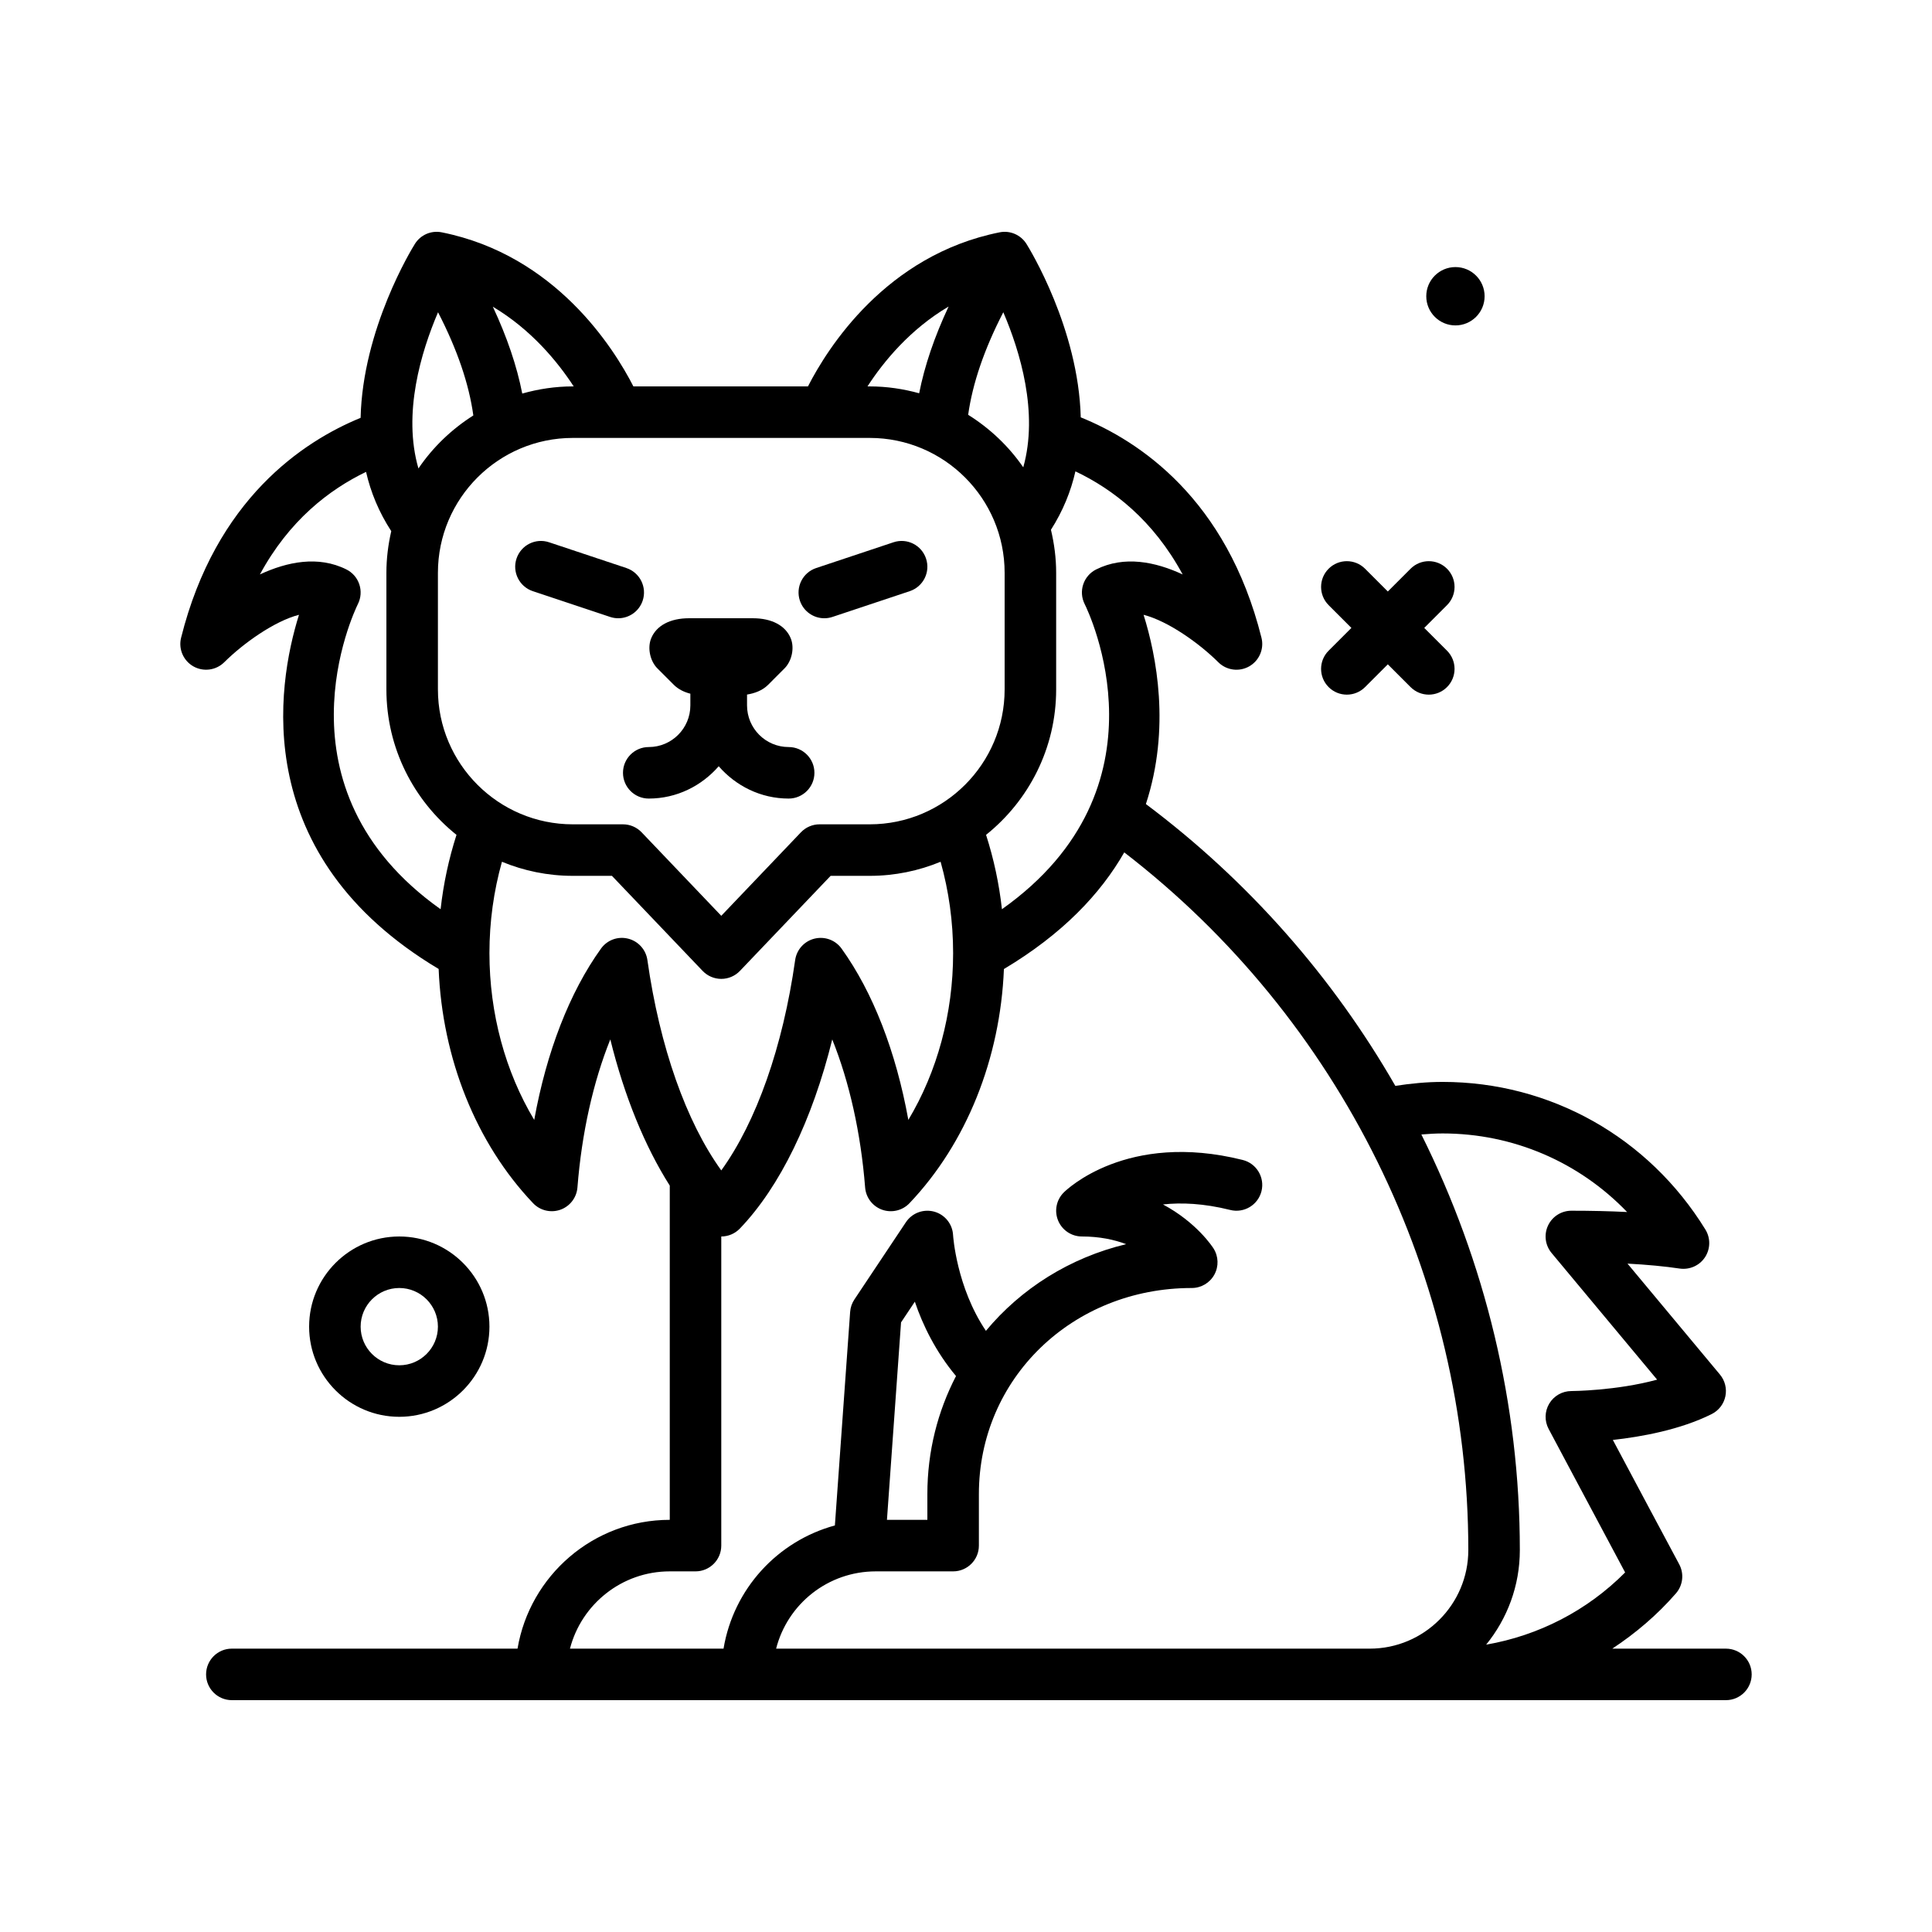 <svg id="cat21" enable-background="new 0 0 300 300" height="512" viewBox="0 0 300 300" width="512" xmlns="http://www.w3.org/2000/svg"><g><path d="m206.309 106.692c.781.781 1.805 1.172 2.828 1.172s2.047-.391 2.828-1.172l3.535-3.535 3.535 3.535c.781.781 1.805 1.172 2.828 1.172s2.047-.391 2.828-1.172c1.562-1.562 1.562-4.094 0-5.656l-3.535-3.535 3.535-3.535c1.562-1.562 1.562-4.094 0-5.656s-4.094-1.562-5.656 0l-3.535 3.535-3.535-3.535c-1.562-1.562-4.094-1.562-5.656 0s-1.562 4.094 0 5.656l3.535 3.535-3.535 3.535c-1.563 1.563-1.563 4.094 0 5.656z"/><path d="m226 50.53c2.501 0 4.529-2.028 4.529-4.53s-2.028-4.529-4.529-4.529-4.529 2.028-4.529 4.529 2.028 4.53 4.529 4.53z"/><path d="m76 206.001c0-7.719-6.281-14-14-14s-14 6.281-14 14 6.281 14 14 14 14-6.281 14-14zm-20 0c0-3.309 2.691-6 6-6s6 2.691 6 6-2.691 6-6 6-6-2.692-6-6z"/><path d="m100.737 116.001c-2.209 0-4 1.791-4 4s1.791 4 4 4c4.349 0 8.21-1.97 10.863-5.018 2.654 3.048 6.514 5.018 10.863 5.018 2.209 0 4-1.791 4-4s-1.791-4-4-4c-3.564 0-6.463-2.898-6.463-6.463v-1.687c1.146-.188 2.359-.599 3.279-1.52l2.533-2.537c1.148-1.143 1.588-3.193.969-4.689-.814-1.973-2.953-3.104-5.865-3.104h-9.93c-2.914 0-5.053 1.131-5.867 3.104-.617 1.494-.18 3.541.963 4.684l2.543 2.543c.732.733 1.651 1.146 2.574 1.384v1.823c0 3.563-2.898 6.462-6.462 6.462z"/><path d="m128 96.003c.418 0 .846-.066 1.266-.207l12-4c2.096-.699 3.229-2.965 2.529-5.061-.697-2.094-2.955-3.236-5.061-2.529l-12 4c-2.096.699-3.229 2.965-2.529 5.061.559 1.675 2.119 2.736 3.795 2.736z"/><path d="m96 96.003c1.676 0 3.236-1.061 3.795-2.736.699-2.096-.434-4.361-2.529-5.061l-12-4c-2.102-.707-4.361.436-5.061 2.529-.699 2.096.434 4.361 2.529 5.061l12 4c.421.14.848.207 1.266.207z"/><path d="m268 256.001h-17.643c3.623-2.394 6.978-5.234 9.887-8.588 1.088-1.256 1.289-3.051.502-4.514-2.166-4.031-7.113-13.316-10.303-19.305 4.482-.496 10.494-1.59 15.346-4.016 1.094-.547 1.877-1.562 2.127-2.76.25-1.195-.061-2.439-.844-3.379l-14.354-17.225c3.047.162 5.758.418 8.104.768 1.545.219 3.07-.459 3.928-1.754.855-1.299.881-2.977.066-4.301-8.838-14.355-24.096-22.928-40.816-22.928-2.462 0-4.912.243-7.334.614-9.698-16.878-22.807-31.826-38.733-43.761 3.861-11.772 1.627-23.049-.359-29.387 3.842.988 8.678 4.457 11.602 7.365 1.273 1.27 3.236 1.529 4.797.645 1.562-.887 2.344-2.705 1.908-4.447-5.406-21.619-19.052-30.578-28.063-34.222-.349-13.783-7.959-26.18-8.426-26.926-.883-1.412-2.553-2.135-4.178-1.803-17.667 3.534-26.729 18.008-29.754 23.922h-27.108c-3.025-5.914-12.088-20.388-29.754-23.922-1.65-.332-3.297.391-4.178 1.803-.468.748-8.104 13.189-8.426 27.002-8.928 3.66-22.495 12.629-27.875 34.146-.436 1.742.346 3.561 1.908 4.447 1.559.881 3.521.621 4.797-.645 2.924-2.908 7.76-6.377 11.602-7.365-3.487 11.13-7.676 37.468 21.686 54.995.563 13.899 5.799 27.048 14.666 36.372 1.088 1.148 2.754 1.537 4.236 1.014 1.488-.527 2.525-1.883 2.65-3.457.664-8.455 2.451-16.395 5.104-22.99 2.187 8.846 5.361 16.6 9.232 22.701v51.899c-11.869 0-21.725 8.667-23.639 20h-44.361c-2.209 0-4 1.791-4 4s1.791 4 4 4h232c2.209 0 4-1.791 4-4s-1.791-3.998-4-3.998zm-44-80c10.98 0 21.207 4.447 28.656 12.201-2.67-.135-5.559-.201-8.656-.201-1.553 0-2.965.898-3.623 2.303-.658 1.406-.443 3.066.551 4.258l16.391 19.67c-6.355 1.732-13.234 1.77-13.322 1.77-1.402.002-2.703.74-3.426 1.943-.721 1.203-.76 2.697-.102 3.936 0 0 7.799 14.656 11.881 22.287-5.889 5.932-13.446 9.807-21.581 11.214 3.266-4.012 5.231-9.122 5.231-14.686 0-22.662-5.403-44.718-15.29-64.534 1.094-.091 2.191-.161 3.29-.161zm-40.357-86.801c-4.229-1.969-9.064-2.959-13.432-.777-.949.475-1.67 1.307-2.006 2.312-.336 1.008-.258 2.105.217 3.055.609 1.219 13.801 28.521-12.841 47.394-.437-3.956-1.268-7.811-2.466-11.547 6.625-5.31 10.885-13.453 10.885-22.583v-18.106c0-2.304-.299-4.534-.81-6.684 1.865-2.92 3.1-5.973 3.801-9.072 5.798 2.756 12.076 7.55 16.652 16.008zm-115.643 17.854v-18.106c0-11.551 9.396-20.947 20.947-20.947h46.105c11.551 0 20.947 9.396 20.947 20.947v18.105c0 11.551-9.396 20.947-20.947 20.947h-7.787c-1.094 0-2.139.447-2.895 1.238l-12.37 12.968-12.371-12.967c-.756-.791-1.801-1.238-2.895-1.238h-7.787c-11.55 0-20.947-9.397-20.947-20.947zm90.892-34.49c-2.257-3.274-5.179-6.043-8.556-8.154.679-4.837 2.477-10.155 5.457-15.925 2.611 6.098 5.486 15.585 3.099 24.079zm-11.592-24.965c-2.208 4.711-3.736 9.21-4.572 13.468-2.449-.675-5.015-1.066-7.675-1.066h-.35c2.483-3.838 6.609-8.867 12.597-12.402zm-58.216 12.402h-.136c-2.724 0-5.351.405-7.852 1.111-.833-4.262-2.36-8.768-4.569-13.486 5.941 3.531 10.064 8.545 12.557 12.375zm-21.065-11.512c3 5.809 4.812 11.163 5.48 16.022-3.37 2.138-6.286 4.932-8.524 8.231-2.477-8.538.417-18.113 3.044-24.253zm-12.441 45.301c.475-.949.553-2.047.217-3.055-.336-1.006-1.057-1.838-2.006-2.312-4.363-2.184-9.199-1.195-13.43.775 4.54-8.382 10.749-13.161 16.482-15.924.72 3.146 1.987 6.246 3.914 9.203-.478 2.084-.755 4.244-.755 6.471v18.105c0 9.13 4.26 17.274 10.885 22.584-1.198 3.736-2.029 7.591-2.467 11.547-26.497-18.805-13.44-46.178-12.84-47.394zm41.944 51.961c-1.604-.396-3.252.225-4.203 1.551-4.881 6.795-8.451 16.021-10.365 26.598-4.481-7.471-6.954-16.516-6.954-25.899 0-4.889.665-9.64 1.942-14.186 3.396 1.402 7.109 2.186 11.005 2.186h6.074l14.084 14.762c.756.791 1.801 1.238 2.895 1.238s2.139-.447 2.895-1.238l14.084-14.762h6.074c3.895 0 7.608-.784 11.003-2.186 1.277 4.545 1.944 9.296 1.944 14.186 0 9.383-2.473 18.428-6.953 25.898-1.914-10.576-5.484-19.803-10.365-26.598-.951-1.324-2.604-1.938-4.203-1.551-1.586.391-2.775 1.705-3.006 3.322-1.916 13.512-6.02 25.105-11.473 32.668-5.453-7.562-9.557-19.156-11.473-32.668-.23-1.616-1.419-2.93-3.005-3.321zm22.994 110.25c1.776-6.937 8.039-12 15.485-12h12c2.209 0 4-1.791 4-4v-8c0-17.943 14.52-32 33.057-32 1.457 0 2.801-.793 3.504-2.07.703-1.275.656-2.834-.123-4.066-.158-.252-2.613-4.033-7.852-6.84 2.854-.311 6.322-.172 10.443.857 2.139.537 4.314-.768 4.852-2.91.535-2.145-.768-4.316-2.91-4.852-18-4.504-27.408 4.662-27.799 5.053-1.145 1.145-1.486 2.863-.867 4.359.619 1.494 2.078 2.469 3.695 2.469 2.729 0 5.006.49 6.871 1.191-8.77 2.106-16.328 6.902-21.779 13.46-4.578-6.782-5.093-14.766-5.098-14.849-.084-1.725-1.266-3.199-2.93-3.658-1.67-.453-3.434.201-4.393 1.637l-8 12c-.385.576-.613 1.242-.662 1.934l-2.368 33.154c-8.901 2.431-15.738 9.831-17.291 19.131h-23.845c1.781-6.893 8.053-12 15.494-12h4c2.209 0 4-1.791 4-4v-48c1.09 0 2.133-.445 2.887-1.23 6.234-6.498 11.258-16.881 14.346-29.369 2.652 6.596 4.439 14.535 5.104 22.99.125 1.574 1.162 2.93 2.65 3.457 1.482.523 3.145.131 4.236-1.014 8.865-9.322 14.1-22.468 14.666-36.364 9.105-5.434 15.021-11.699 18.686-18.114 33.504 25.811 53.425 65.96 53.425 108.337 0 8.439-6.867 15.307-15.307 15.307zm17.209-20 2.189-30.66 2.143-3.215c1.233 3.666 3.269 7.809 6.392 11.547-2.833 5.466-4.448 11.675-4.448 18.328v4z"/></g></svg>